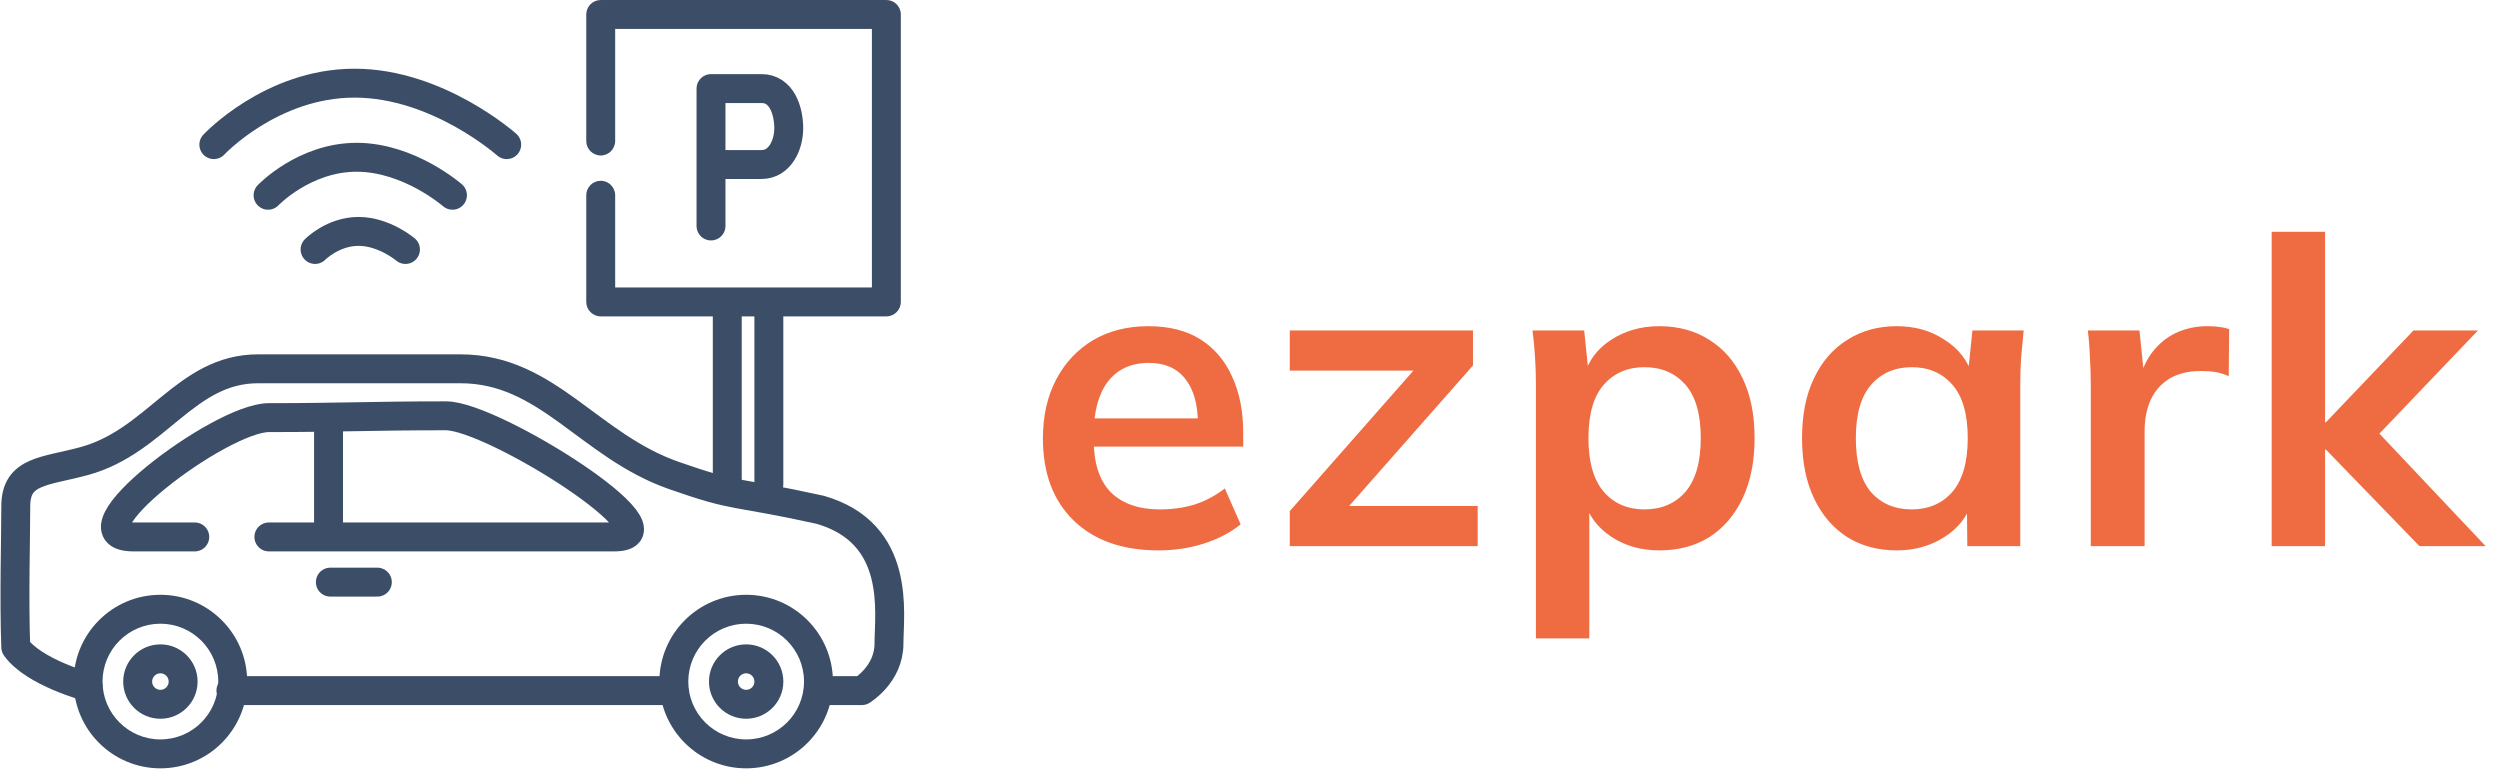 <svg width="167" height="52" viewBox="0 0 167 52" fill="none" xmlns="http://www.w3.org/2000/svg">
<path fill-rule="evenodd" clip-rule="evenodd" d="M39.162 0.966C39.162 0.432 39.594 -0 40.128 -0H59.209C59.743 -0 60.175 0.432 60.175 0.966V20.168C60.175 20.701 59.743 21.134 59.209 21.134H52.325V32.365C52.325 32.899 51.893 33.331 51.359 33.331C50.826 33.331 50.393 32.899 50.393 32.365L50.393 21.134H49.548V32.244C49.548 32.778 49.115 33.21 48.582 33.21C48.048 33.21 47.616 32.778 47.616 32.244V21.134H40.128C39.594 21.134 39.162 20.701 39.162 20.168V13.043C39.162 12.509 39.594 12.076 40.128 12.076C40.662 12.076 41.094 12.509 41.094 13.043V19.202H48.566L48.582 19.201L48.597 19.202H58.243V1.932H41.094V9.42C41.094 9.953 40.662 10.386 40.128 10.386C39.594 10.386 39.162 9.953 39.162 9.42V0.966Z" fill="#3C4E67"/>
<path d="M47.495 15.095V10.989M47.495 10.989V5.917C47.495 5.917 50.031 5.917 50.876 5.917C52.205 5.917 52.688 7.367 52.688 8.574C52.688 9.699 52.084 10.989 50.876 10.989C49.668 10.989 47.495 10.989 47.495 10.989Z" stroke="#3C4E67" stroke-width="1.932" stroke-linecap="round" stroke-linejoin="round"/>
<path d="M17.907 13.043C17.907 13.043 20.323 10.506 23.825 10.506C27.327 10.506 30.225 13.043 30.225 13.043" stroke="#3C4E67" stroke-width="1.932" stroke-linecap="round" stroke-linejoin="round"/>
<path d="M21.047 16.665C21.047 16.665 22.231 15.458 23.948 15.458C25.665 15.458 27.085 16.665 27.085 16.665" stroke="#3C4E67" stroke-width="1.932" stroke-linecap="round" stroke-linejoin="round"/>
<path d="M14.284 9.661C14.284 9.661 18.12 5.555 23.683 5.555C29.245 5.555 33.848 9.661 33.848 9.661" stroke="#3C4E67" stroke-width="1.932" stroke-linecap="round" stroke-linejoin="round"/>
<path fill-rule="evenodd" clip-rule="evenodd" d="M53.708 45.529C53.708 47.663 51.977 49.393 49.843 49.393C47.709 49.393 45.978 47.663 45.978 45.529C45.978 43.394 47.709 41.664 49.843 41.664C51.977 41.664 53.708 43.394 53.708 45.529ZM55.64 45.529C55.64 48.73 53.044 51.325 49.843 51.325C46.642 51.325 44.046 48.73 44.046 45.529C44.046 42.327 46.642 39.732 49.843 39.732C53.044 39.732 55.64 42.327 55.64 45.529ZM50.395 45.529C50.395 45.833 50.148 46.081 49.843 46.081C49.538 46.081 49.291 45.833 49.291 45.529C49.291 45.224 49.538 44.976 49.843 44.976C50.148 44.976 50.395 45.224 50.395 45.529ZM52.328 45.529C52.328 46.901 51.215 48.013 49.843 48.013C48.471 48.013 47.359 46.901 47.359 45.529C47.359 44.157 48.471 43.044 49.843 43.044C51.215 43.044 52.328 44.157 52.328 45.529Z" fill="#3C4E67"/>
<path d="M15.425 46.132H45.012" stroke="#3C4E67" stroke-width="1.932" stroke-linecap="round" stroke-linejoin="round"/>
<path fill-rule="evenodd" clip-rule="evenodd" d="M14.579 45.529C14.579 47.663 12.849 49.393 10.715 49.393C8.581 49.393 6.85 47.663 6.85 45.529C6.85 43.394 8.581 41.664 10.715 41.664C12.849 41.664 14.579 43.394 14.579 45.529ZM16.512 45.529C16.512 48.73 13.916 51.325 10.715 51.325C7.513 51.325 4.918 48.73 4.918 45.529C4.918 42.327 7.513 39.732 10.715 39.732C13.916 39.732 16.512 42.327 16.512 45.529ZM11.267 45.529C11.267 45.833 11.02 46.081 10.715 46.081C10.41 46.081 10.162 45.833 10.162 45.529C10.162 45.224 10.41 44.976 10.715 44.976C11.02 44.976 11.267 45.224 11.267 45.529ZM13.199 45.529C13.199 46.901 12.087 48.013 10.715 48.013C9.343 48.013 8.23 46.901 8.23 45.529C8.23 44.157 9.343 43.044 10.715 43.044C12.087 43.044 13.199 44.157 13.199 45.529Z" fill="#3C4E67"/>
<path d="M5.884 45.891C5.884 45.891 2.261 44.925 1.054 43.234C0.933 40.094 1.054 35.746 1.054 33.814C1.054 31.399 3.016 31.517 5.643 30.795C10.473 29.467 12.406 24.636 17.236 24.636C22.754 24.636 24.12 24.636 30.762 24.636C36.566 24.636 39.338 29.775 45.012 31.761C49.397 33.296 48.756 32.727 54.794 34.056C60.229 35.626 59.384 40.939 59.384 42.992C59.384 45.045 57.572 46.132 57.572 46.132H54.794" stroke="#3C4E67" stroke-width="1.932" stroke-linecap="round" stroke-linejoin="round"/>
<path d="M17.961 35.867H41.027C45.737 35.867 32.936 27.776 29.796 27.776C24.724 27.776 22.792 27.897 17.961 27.897C14.7 27.897 4.194 35.867 8.904 35.867H13.01" stroke="#3C4E67" stroke-width="1.932" stroke-linecap="round" stroke-linejoin="round"/>
<path d="M21.946 28.017V35.505" stroke="#3C4E67" stroke-width="1.932" stroke-linecap="round" stroke-linejoin="round"/>
<path d="M22.067 38.886H25.207" stroke="#3C4E67" stroke-width="1.932" stroke-linecap="round" stroke-linejoin="round"/>
<path d="M77.397 36.766C74.982 36.766 73.089 36.101 71.72 34.769C70.35 33.438 69.666 31.612 69.666 29.292C69.666 27.789 69.961 26.477 70.55 25.355C71.14 24.233 71.958 23.358 73.004 22.73C74.069 22.103 75.305 21.789 76.712 21.789C78.101 21.789 79.261 22.084 80.193 22.673C81.125 23.263 81.829 24.09 82.304 25.155C82.799 26.22 83.046 27.466 83.046 28.892V29.834H72.547V27.951H80.507L80.022 28.351C80.022 27.019 79.737 26.002 79.166 25.298C78.614 24.594 77.806 24.242 76.741 24.242C75.562 24.242 74.649 24.661 74.002 25.498C73.375 26.334 73.061 27.504 73.061 29.007V29.378C73.061 30.937 73.441 32.107 74.202 32.886C74.982 33.647 76.075 34.028 77.483 34.028C78.3 34.028 79.061 33.923 79.765 33.714C80.488 33.486 81.172 33.124 81.819 32.63L82.875 35.026C82.19 35.578 81.372 36.006 80.421 36.31C79.47 36.614 78.462 36.766 77.397 36.766ZM86.156 36.481V34.142L95.171 23.9V24.756H86.156V22.074H98.395V24.413L89.294 34.741L89.266 33.799H98.709V36.481H86.156ZM102.599 42.643V25.669C102.599 25.079 102.58 24.48 102.542 23.872C102.504 23.263 102.447 22.664 102.371 22.074H105.823L106.136 25.098H105.823C106.108 24.09 106.707 23.291 107.62 22.702C108.552 22.093 109.626 21.789 110.844 21.789C112.118 21.789 113.231 22.093 114.181 22.702C115.132 23.291 115.874 24.147 116.407 25.269C116.939 26.372 117.206 27.704 117.206 29.263C117.206 30.823 116.939 32.164 116.407 33.286C115.874 34.408 115.132 35.273 114.181 35.882C113.231 36.472 112.118 36.766 110.844 36.766C109.645 36.766 108.59 36.472 107.677 35.882C106.764 35.292 106.155 34.503 105.851 33.514H106.165V42.643H102.599ZM109.845 34.028C110.986 34.028 111.899 33.638 112.584 32.858C113.269 32.059 113.611 30.861 113.611 29.263C113.611 27.666 113.269 26.477 112.584 25.697C111.899 24.918 110.986 24.528 109.845 24.528C108.723 24.528 107.82 24.918 107.135 25.697C106.45 26.477 106.108 27.666 106.108 29.263C106.108 30.861 106.45 32.059 107.135 32.858C107.82 33.638 108.723 34.028 109.845 34.028ZM126.709 36.766C125.454 36.766 124.351 36.472 123.4 35.882C122.449 35.273 121.707 34.408 121.174 33.286C120.642 32.164 120.376 30.823 120.376 29.263C120.376 27.704 120.642 26.372 121.174 25.269C121.707 24.147 122.449 23.291 123.4 22.702C124.351 22.093 125.454 21.789 126.709 21.789C127.926 21.789 128.991 22.093 129.904 22.702C130.836 23.291 131.454 24.09 131.758 25.098H131.445L131.758 22.074H135.182C135.125 22.664 135.068 23.263 135.011 23.872C134.973 24.48 134.954 25.079 134.954 25.669V36.481H131.416L131.388 33.514H131.73C131.426 34.503 130.808 35.292 129.876 35.882C128.944 36.472 127.888 36.766 126.709 36.766ZM127.707 34.028C128.83 34.028 129.733 33.638 130.418 32.858C131.102 32.059 131.445 30.861 131.445 29.263C131.445 27.666 131.102 26.477 130.418 25.697C129.733 24.918 128.83 24.528 127.707 24.528C126.585 24.528 125.682 24.918 124.997 25.697C124.313 26.477 123.97 27.666 123.97 29.263C123.97 30.861 124.303 32.059 124.969 32.858C125.653 33.638 126.566 34.028 127.707 34.028ZM139.664 36.481V25.754C139.664 25.146 139.645 24.528 139.607 23.9C139.588 23.272 139.541 22.664 139.465 22.074H142.917L143.316 26.011H142.745C142.936 25.06 143.249 24.271 143.687 23.643C144.143 23.016 144.695 22.55 145.341 22.245C145.988 21.941 146.692 21.789 147.453 21.789C147.795 21.789 148.071 21.808 148.28 21.846C148.489 21.865 148.698 21.913 148.908 21.989L148.879 25.127C148.518 24.975 148.204 24.88 147.938 24.841C147.69 24.803 147.377 24.784 146.996 24.784C146.178 24.784 145.484 24.956 144.914 25.298C144.362 25.64 143.944 26.116 143.658 26.724C143.392 27.333 143.259 28.027 143.259 28.807V36.481H139.664ZM151.748 36.481V15.484H155.314V28.208H155.372L161.22 22.074H165.528L158.253 29.691L158.281 28.265L166.041 36.481H161.619L155.372 30.034H155.314V36.481H151.748Z" fill="#EF6C42"/>
</svg>
